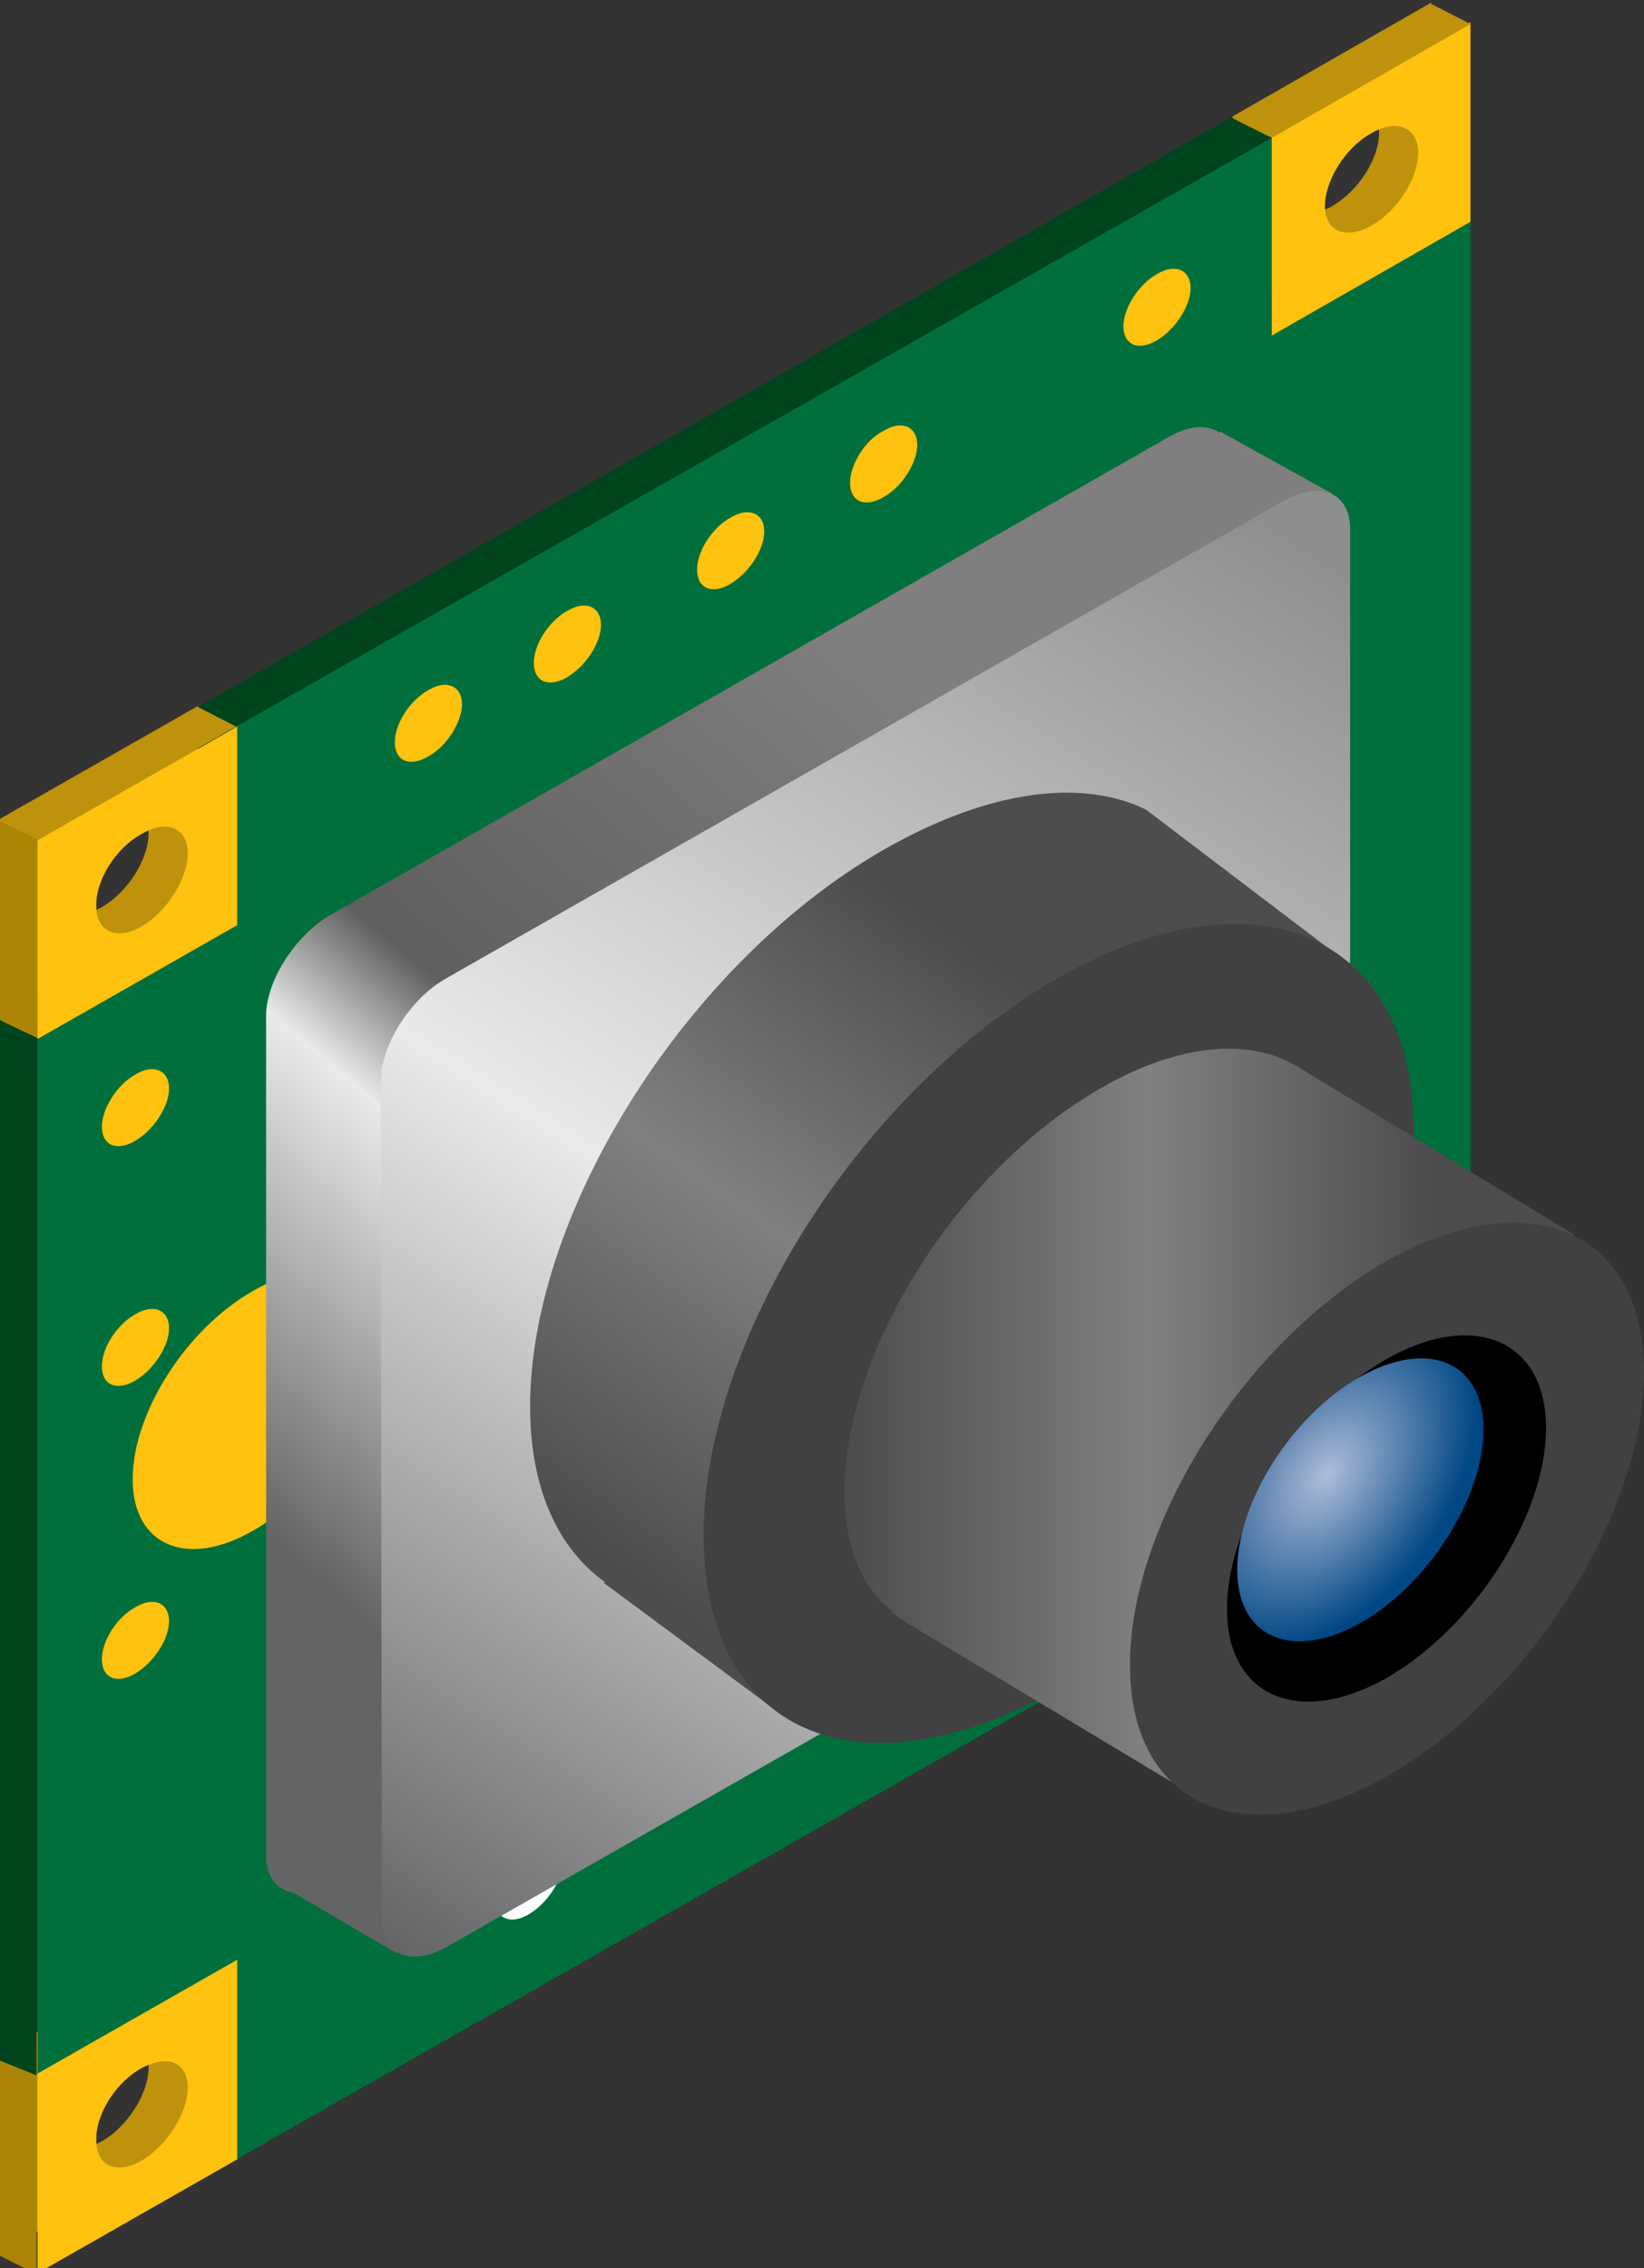 <?xml version="1.0" encoding="UTF-8" standalone="no"?>
<!-- Created with Inkscape (http://www.inkscape.org/) -->

<svg
   width="46.699mm"
   height="64.426mm"
   viewBox="0 0 46.699 64.426"
   version="1.1"
   id="svg9780"
   inkscape:version="1.2 (1:1.2.1+202207142221+cd75a1ee6d)"
   sodipodi:docname="camera.svg"
   xmlns:inkscape="http://www.inkscape.org/namespaces/inkscape"
   xmlns:sodipodi="http://sodipodi.sourceforge.net/DTD/sodipodi-0.dtd"
   xmlns="http://www.w3.org/2000/svg"
   xmlns:svg="http://www.w3.org/2000/svg">
  <rect x="0" y="0" width="46.699" height="64.426" fill="#333333" stroke="none"/>
  <sodipodi:namedview
     id="namedview9782"
     pagecolor="#ffffff"
     bordercolor="#666666"
     borderopacity="1.0"
     inkscape:showpageshadow="2"
     inkscape:pageopacity="0.0"
     inkscape:pagecheckerboard="0"
     inkscape:deskcolor="#d1d1d1"
     inkscape:document-units="mm"
     showgrid="false"
     inkscape:zoom="0.69004485"
     inkscape:cx="50.721341"
     inkscape:cy="142.74434"
     inkscape:window-width="1920"
     inkscape:window-height="1020"
     inkscape:window-x="0"
     inkscape:window-y="0"
     inkscape:window-maximized="1"
     inkscape:current-layer="layer1" />
  <defs
     id="defs9777">
    <linearGradient
       id="SVGID_00000036932170216505276960000000462370771767338158_"
       gradientUnits="userSpaceOnUse"
       x1="37.477"
       y1="208.817"
       x2="137.996"
       y2="90.589"
       gradientTransform="matrix(1,0,0,-1,0,438.64)">
			<stop
   offset="0.264"
   style="stop-color:#7F7F7F"
   id="stop4985" />

			<stop
   offset="0.626"
   style="stop-color:#5F5F5F"
   id="stop4987" />

			<stop
   offset="0.718"
   style="stop-color:#EAEAEA"
   id="stop4989" />

			<stop
   offset="0.994"
   style="stop-color:#636466"
   id="stop4991" />

		</linearGradient>
    <linearGradient
       id="SVGID_00000003065704546383540230000003588422942420086175_"
       gradientUnits="userSpaceOnUse"
       x1="36.736"
       y1="206.813"
       x2="133.61"
       y2="54.21"
       gradientTransform="matrix(1,0,0,-1,0,438.64)">
			<stop
   offset="0"
   style="stop-color:#8E8E8E"
   id="stop5024" />

			<stop
   offset="0.534"
   style="stop-color:#EAEAEA"
   id="stop5026" />

			<stop
   offset="1"
   style="stop-color:#636466"
   id="stop5028" />

		</linearGradient>
    <linearGradient
       id="SVGID_00000096024813374514874320000016475560487709560980_"
       gradientUnits="userSpaceOnUse"
       x1="54.751"
       y1="172.61"
       x2="109.47"
       y2="96.004"
       gradientTransform="matrix(1,0,0,-1,0,438.64)">
			<stop
   offset="0.196"
   style="stop-color:#4D4D4F"
   id="stop5033" />

			<stop
   offset="0.583"
   style="stop-color:#808080"
   id="stop5035" />

			<stop
   offset="0.994"
   style="stop-color:#4D4D4F"
   id="stop5037" />

		</linearGradient>
    <linearGradient
       id="SVGID_00000144306775261305812140000009586849790806729372_"
       gradientUnits="userSpaceOnUse"
       x1="7.65"
       y1="112.633"
       x2="85.71"
       y2="112.633"
       gradientTransform="matrix(1,0,0,-1,0,438.64)">
			<stop
   offset="0.196"
   style="stop-color:#4D4D4F"
   id="stop5044" />

			<stop
   offset="0.583"
   style="stop-color:#808080"
   id="stop5046" />

			<stop
   offset="0.994"
   style="stop-color:#4D4D4F"
   id="stop5048" />

		</linearGradient>
    <radialGradient
       id="SVGID_00000029761508646703968460000014251176185633066938_"
       cx="131.361"
       cy="-53.099"
       r="20.654"
       gradientTransform="matrix(0.578,0.816,0.525,-0.372,-13.968,205.328)"
       gradientUnits="userSpaceOnUse">
			<stop
   offset="0"
   style="stop-color:#B1BCD8"
   id="stop5057" />

			<stop
   offset="1"
   style="stop-color:#004785"
   id="stop5059" />

		</radialGradient>
  </defs>
  <g
     inkscape:label="Layer 1"
     inkscape:groupmode="layer"
     id="layer1"
     transform="translate(-97.464,-58.397)">
    <g
       id="g5076"
       transform="matrix(-0.265,0,0,0.265,144.163,12.254)">
		<polygon
   class="st51"
   points="44.1,340.3 155,403.5 155,382.7 176.4,394.9 176.4,415.7 176.4,415.7 176.4,262.1 176.4,283.4 155,271.2 155,249.9 44.1,186.6 44.1,208 22.7,195.8 22.7,307.3 44.1,319.4 "
   id="polygon4973"
   style="fill:#00441d" />

		<path
   class="st52"
   d="M 44.1,208 22.8,195.8 v -21.4 l 21.3,12.2 z M 33.4,186.3 c -2.7,-1.6 -5,-0.6 -5,2.1 0,2.7 2.2,6.2 5,7.8 2.7,1.6 4.9,0.6 4.9,-2.1 0.1,-2.8 -2.2,-6.3 -4.9,-7.8 z"
   id="path4975"
   style="fill:#be920a" />

		<path
   class="st52"
   d="M 176.4,283.4 155,271.2 v -21.4 l 21.4,12.2 z m -11.2,-22 c -2.7,-1.6 -4.9,-0.6 -4.9,2.1 0,2.7 2.2,6.2 4.9,7.8 2.7,1.6 4.9,0.6 4.9,-2.1 0,-2.7 -2.2,-6.2 -4.9,-7.8 z"
   id="path4977"
   style="fill:#be920a" />

		<path
   class="st52"
   d="M 176.4,415.7 155,403.5 v -21.4 l 21.4,12.2 z m -11.2,-22 c -2.7,-1.6 -4.9,-0.6 -4.9,2.1 0,2.7 2.2,6.2 4.9,7.8 2.7,1.5 4.9,0.6 4.9,-2.1 0,-2.8 -2.2,-6.3 -4.9,-7.8 z"
   id="path4979"
   style="fill:#be920a" />

		<polygon
   class="st53"
   points="39.9,342.4 150.9,405.6 150.9,384.8 172.2,397 172.2,417.8 172.2,417.8 172.2,264.1 172.2,285.5 150.9,273.3 150.9,252 39.9,188.7 39.9,210.1 18.6,197.9 18.6,309.4 39.9,321.5 "
   id="polygon4981"
   style="fill:#006f3b" />

		<path
   class="st54"
   d="m 162,332.7 c 0,7.1 -5.8,9.6 -12.9,5.5 -7.1,-4 -12.9,-13.1 -12.9,-20.2 0,-7.1 5.8,-9.6 12.9,-5.5 7.2,4.1 12.9,13.1 12.9,20.2 z"
   id="path4983"
   style="fill:#ffc20e" />

		
			<linearGradient
   id="linearGradient9716"
   gradientUnits="userSpaceOnUse"
   x1="37.477"
   y1="208.817"
   x2="137.996"
   y2="90.589"
   gradientTransform="matrix(1,0,0,-1,0,438.64)">
			<stop
   offset="0.264"
   style="stop-color:#7F7F7F"
   id="stop9708" />

			<stop
   offset="0.626"
   style="stop-color:#5F5F5F"
   id="stop9710" />

			<stop
   offset="0.718"
   style="stop-color:#EAEAEA"
   id="stop9712" />

			<stop
   offset="0.994"
   style="stop-color:#636466"
   id="stop9714" />

		</linearGradient>

		<path
   style="fill:url(#SVGID_00000036932170216505276960000000462370771767338158_)"
   d="M 140.8,272.2 51,221 c -2.2,-1.3 -4.2,-1.4 -5.5,-0.5 l -0.1,-0.1 -11.9,6.6 10.4,5.3 v 81.5 c 0,3.9 3.2,8.8 7,11 l 83.2,47.4 -0.4,11.3 11.1,-6.5 c 1.8,-0.3 2.9,-1.7 2.9,-4 v -89.8 c 0.1,-3.8 -3.1,-8.8 -6.9,-11 z"
   id="path4994" />

		<path
   class="st54"
   d="M 39.9,210.1 18.6,197.9 v -21.4 l 21.3,12.2 z M 29.2,188.4 c -2.7,-1.6 -5,-0.6 -5,2.1 0,2.7 2.2,6.2 5,7.8 2.8,1.6 5,0.6 5,-2.1 0,-2.7 -2.2,-6.3 -5,-7.8 z"
   id="path4996"
   style="fill:#ffc20e" />

		<path
   class="st54"
   d="M 172.2,285.5 150.8,273.3 V 252 l 21.4,12.2 z m -11.2,-22 c -2.7,-1.6 -4.9,-0.6 -4.9,2.1 0,2.7 2.2,6.2 4.9,7.8 2.7,1.6 4.9,0.6 4.9,-2.1 0.1,-2.8 -2.1,-6.3 -4.9,-7.8 z"
   id="path4998"
   style="fill:#ffc20e" />

		<path
   class="st54"
   d="M 39.9,342.4 18.6,330.2 V 308.8 L 39.9,321 Z M 29.2,320.6 c -2.7,-1.6 -5,-0.6 -5,2.1 0,2.7 2.2,6.2 5,7.8 2.8,1.6 5,0.6 5,-2.1 0,-2.7 -2.2,-6.2 -5,-7.8 z"
   id="path5000"
   style="fill:#ffc20e" />

		<path
   class="st54"
   d="m 172.2,417.8 -21.4,-12.2 v -21.4 l 21.4,12.2 z m -11.2,-22 c -2.7,-1.5 -4.9,-0.6 -4.9,2.1 0,2.7 2.2,6.2 4.9,7.8 2.7,1.6 4.9,0.6 4.9,-2.1 0.1,-2.8 -2.1,-6.3 -4.9,-7.8 z"
   id="path5002"
   style="fill:#ffc20e" />

		<path
   class="st54"
   d="m 55.8,209.1 c 0,2 -1.6,2.7 -3.6,1.5 -2,-1.2 -3.6,-3.7 -3.6,-5.6 0,-1.9 1.6,-2.7 3.6,-1.5 2,1.1 3.6,3.7 3.6,5.6 z"
   id="path5004"
   style="fill:#ffc20e" />

		<path
   class="st54"
   d="m 85.1,225.9 c 0,2 -1.6,2.7 -3.6,1.5 -2,-1.1 -3.6,-3.7 -3.6,-5.6 0,-1.9 1.6,-2.7 3.6,-1.5 2,1 3.6,3.6 3.6,5.6 z"
   id="path5006"
   style="fill:#ffc20e" />

		<path
   class="st54"
   d="m 101.5,235.2 c 0,2 -1.6,2.7 -3.6,1.5 -2,-1.2 -3.6,-3.7 -3.6,-5.6 0,-1.9 1.6,-2.7 3.6,-1.5 2,1.1 3.6,3.6 3.6,5.6 z"
   id="path5008"
   style="fill:#ffc20e" />

		<path
   class="st54"
   d="m 119,245.2 c 0,2 -1.6,2.7 -3.6,1.5 -2,-1.2 -3.6,-3.7 -3.6,-5.6 0,-1.9 1.6,-2.7 3.6,-1.5 2,1.1 3.6,3.6 3.6,5.6 z"
   id="path5010"
   style="fill:#ffc20e" />

		<path
   class="st54"
   d="m 133.9,253.7 c 0,2 -1.6,2.7 -3.6,1.5 -2,-1.1 -3.6,-3.7 -3.6,-5.6 0,-1.9 1.6,-2.7 3.6,-1.5 2,1.1 3.6,3.6 3.6,5.6 z"
   id="path5012"
   style="fill:#ffc20e" />

		<path
   class="st54"
   d="m 165.3,294.9 c 0,2 -1.6,2.7 -3.6,1.5 -2,-1.2 -3.6,-3.7 -3.6,-5.6 0,-1.9 1.6,-2.7 3.6,-1.5 2,1.1 3.6,3.7 3.6,5.6 z"
   id="path5014"
   style="fill:#ffc20e" />

		<path
   class="st54"
   d="m 165.3,320.6 c 0,2 -1.6,2.7 -3.6,1.5 -2,-1.2 -3.6,-3.7 -3.6,-5.6 0,-1.9 1.6,-2.7 3.6,-1.5 2,1.1 3.6,3.6 3.6,5.6 z"
   id="path5016"
   style="fill:#ffc20e" />

		<path
   class="st54"
   d="m 165.3,352 c 0,2 -1.6,2.7 -3.6,1.5 -2,-1.2 -3.6,-3.7 -3.6,-5.6 0,-1.9 1.6,-2.7 3.6,-1.5 2,1.1 3.6,3.6 3.6,5.6 z"
   id="path5018"
   style="fill:#ffc20e" />

		<path
   class="st54"
   d="m 76.4,351.1 c 0,2 -1.6,2.7 -3.6,1.5 -2,-1.2 -3.6,-3.7 -3.6,-5.6 0,-2 1.6,-2.7 3.6,-1.5 2,1.1 3.6,3.7 3.6,5.6 z"
   id="path5020"
   style="fill:#ffc20e" />

		<path
   class="st23"
   d="m 123.1,377.8 c 0,2 -1.6,2.7 -3.6,1.5 -2,-1.2 -3.6,-3.7 -3.6,-5.6 0,-1.9 1.6,-2.7 3.6,-1.5 2,1.1 3.6,3.6 3.6,5.6 z"
   id="path5022"
   style="fill:#ffffff" />

		
			<linearGradient
   id="linearGradient9739"
   gradientUnits="userSpaceOnUse"
   x1="36.736"
   y1="206.813"
   x2="133.61"
   y2="54.21"
   gradientTransform="matrix(1,0,0,-1,0,438.64)">
			<stop
   offset="0"
   style="stop-color:#8E8E8E"
   id="stop9733" />

			<stop
   offset="0.534"
   style="stop-color:#EAEAEA"
   id="stop9735" />

			<stop
   offset="1"
   style="stop-color:#636466"
   id="stop9737" />

		</linearGradient>

		<path
   style="fill:url(#SVGID_00000003065704546383540230000003588422942420086175_)"
   d="m 135.3,379.8 c 0,3.9 -3.1,5.2 -7,3 L 38.5,331.6 c -3.9,-2.2 -7,-7.2 -7,-11 v -89.8 c 0,-1.9 0.8,-3.2 2.1,-3.8 1.3,-0.5 3,-0.3 5,0.8 l 89.8,51.2 c 3.9,2.2 7,7.2 7,11 z"
   id="path5031" />

		
			<linearGradient
   id="linearGradient9748"
   gradientUnits="userSpaceOnUse"
   x1="54.751"
   y1="172.61"
   x2="109.47"
   y2="96.004"
   gradientTransform="matrix(1,0,0,-1,0,438.64)">
			<stop
   offset="0.196"
   style="stop-color:#4D4D4F"
   id="stop9742" />

			<stop
   offset="0.583"
   style="stop-color:#808080"
   id="stop9744" />

			<stop
   offset="0.994"
   style="stop-color:#4D4D4F"
   id="stop9746" />

		</linearGradient>

		<path
   style="fill:url(#SVGID_00000096024813374514874320000016475560487709560980_)"
   d="m 119.4,324.9 c 0,-21 -17,-47.8 -38.1,-59.8 -10.9,-6.2 -20.9,-7.6 -27.9,-4.2 v 0 l -20.4,15.5 11.2,14 c 3.7,18.5 17.9,39 35.2,49.7 l 12.8,18 19.3,-14.3 -0.1,-0.1 c 5,-3.6 8,-10 8,-18.8 z"
   id="path5040" />

		<path
   class="st58"
   d="m 100.8,338.7 c 0,21.3 -16.7,28.5 -38.1,16.4 -21,-12 -38,-38.7 -38,-59.8 0,-21.1 17,-28.3 38,-16.4 21.1,12 38.1,38.7 38.1,59.8 z"
   id="path5042"
   style="fill:#414042" />

		
			<linearGradient
   id="linearGradient9758"
   gradientUnits="userSpaceOnUse"
   x1="7.65"
   y1="112.633"
   x2="85.71"
   y2="112.633"
   gradientTransform="matrix(1,0,0,-1,0,438.64)">
			<stop
   offset="0.196"
   style="stop-color:#4D4D4F"
   id="stop9752" />

			<stop
   offset="0.583"
   style="stop-color:#808080"
   id="stop9754" />

			<stop
   offset="0.994"
   style="stop-color:#4D4D4F"
   id="stop9756" />

		</linearGradient>

		<path
   style="fill:url(#SVGID_00000144306775261305812140000009586849790806729372_)"
   d="m 85.7,334 c 0,-15.2 -12.3,-34.6 -27.6,-43.3 -8.2,-4.7 -15.6,-5.3 -20.7,-2.4 v 0 l -29.8,18.1 6.6,9.1 c 1.7,14.6 13.3,31.8 27.3,39.8 0.8,0.5 1.6,0.9 2.4,1.3 l 6.3,8.8 28.8,-17.3 c 0.2,-0.1 0.4,-0.3 0.6,-0.4 l 1,-0.7 -0.1,-0.1 c 3.4,-2.6 5.2,-7 5.2,-12.9 z"
   id="path5051" />

		<path
   class="st58"
   d="M 55.1,352.6 C 55.1,368.1 42.5,373 27.5,364.5 12.3,355.8 0,336.4 0,321.2 0,306 12.3,300.7 27.6,309.3 c 15.2,8.7 27.5,28.1 27.5,43.3 z"
   id="path5053"
   style="fill:#414042" />

		<path
   d="m 44.7,346.6 c 0,9.4 -7.7,12.7 -17.1,7.4 -9.4,-5.4 -17.1,-17.4 -17.1,-26.8 0,-9.4 7.7,-12.7 17.1,-7.4 9.4,5.4 17.1,17.4 17.1,26.8 z"
   id="path5055" />

		
			<radialGradient
   id="radialGradient9767"
   cx="131.361"
   cy="-53.099"
   r="20.654"
   gradientTransform="matrix(0.578,0.816,0.525,-0.372,-13.968,205.328)"
   gradientUnits="userSpaceOnUse">
			<stop
   offset="0"
   style="stop-color:#B1BCD8"
   id="stop9763" />

			<stop
   offset="1"
   style="stop-color:#004785"
   id="stop9765" />

		</radialGradient>

		<path
   style="fill:url(#SVGID_00000029761508646703968460000014251176185633066938_)"
   d="m 43.6,342.4 c 0,7.3 -5.9,9.8 -13.2,5.7 -7.3,-4.1 -13.2,-13.5 -13.2,-20.7 0,-7.3 5.9,-9.8 13.2,-5.7 7.3,4.1 13.2,13.4 13.2,20.7 z"
   id="path5062" />

		<polygon
   class="st52"
   points="150.9,252 172.2,264.1 176.4,262.1 155,249.9 "
   id="polygon5064"
   style="fill:#be920a" />

		<polygon
   class="st52"
   points="18.6,176.7 39.9,188.9 44.1,186.8 22.7,174.6 "
   id="polygon5066"
   style="fill:#be920a" />

		<polygon
   class="st61"
   points="172.2,264.1 172.2,285.5 176.4,283.4 176.4,262.1 "
   id="polygon5068"
   style="fill:#ad8505" />

		<polygon
   class="st61"
   points="172.3,396.6 172.3,417.9 176.5,415.8 176.5,394.5 "
   id="polygon5070"
   style="fill:#ad8505" />

		<polygon
   class="st51"
   points="172.2,285.4 172.3,396.6 176.5,394.9 176.4,283.4 "
   id="polygon5072"
   style="fill:#00441d" />

		<polygon
   class="st51"
   points="39.9,188.9 150.9,252 155,249.9 44.1,186.8 "
   id="polygon5074"
   style="fill:#00441d" />

	</g>
  </g>
</svg>
